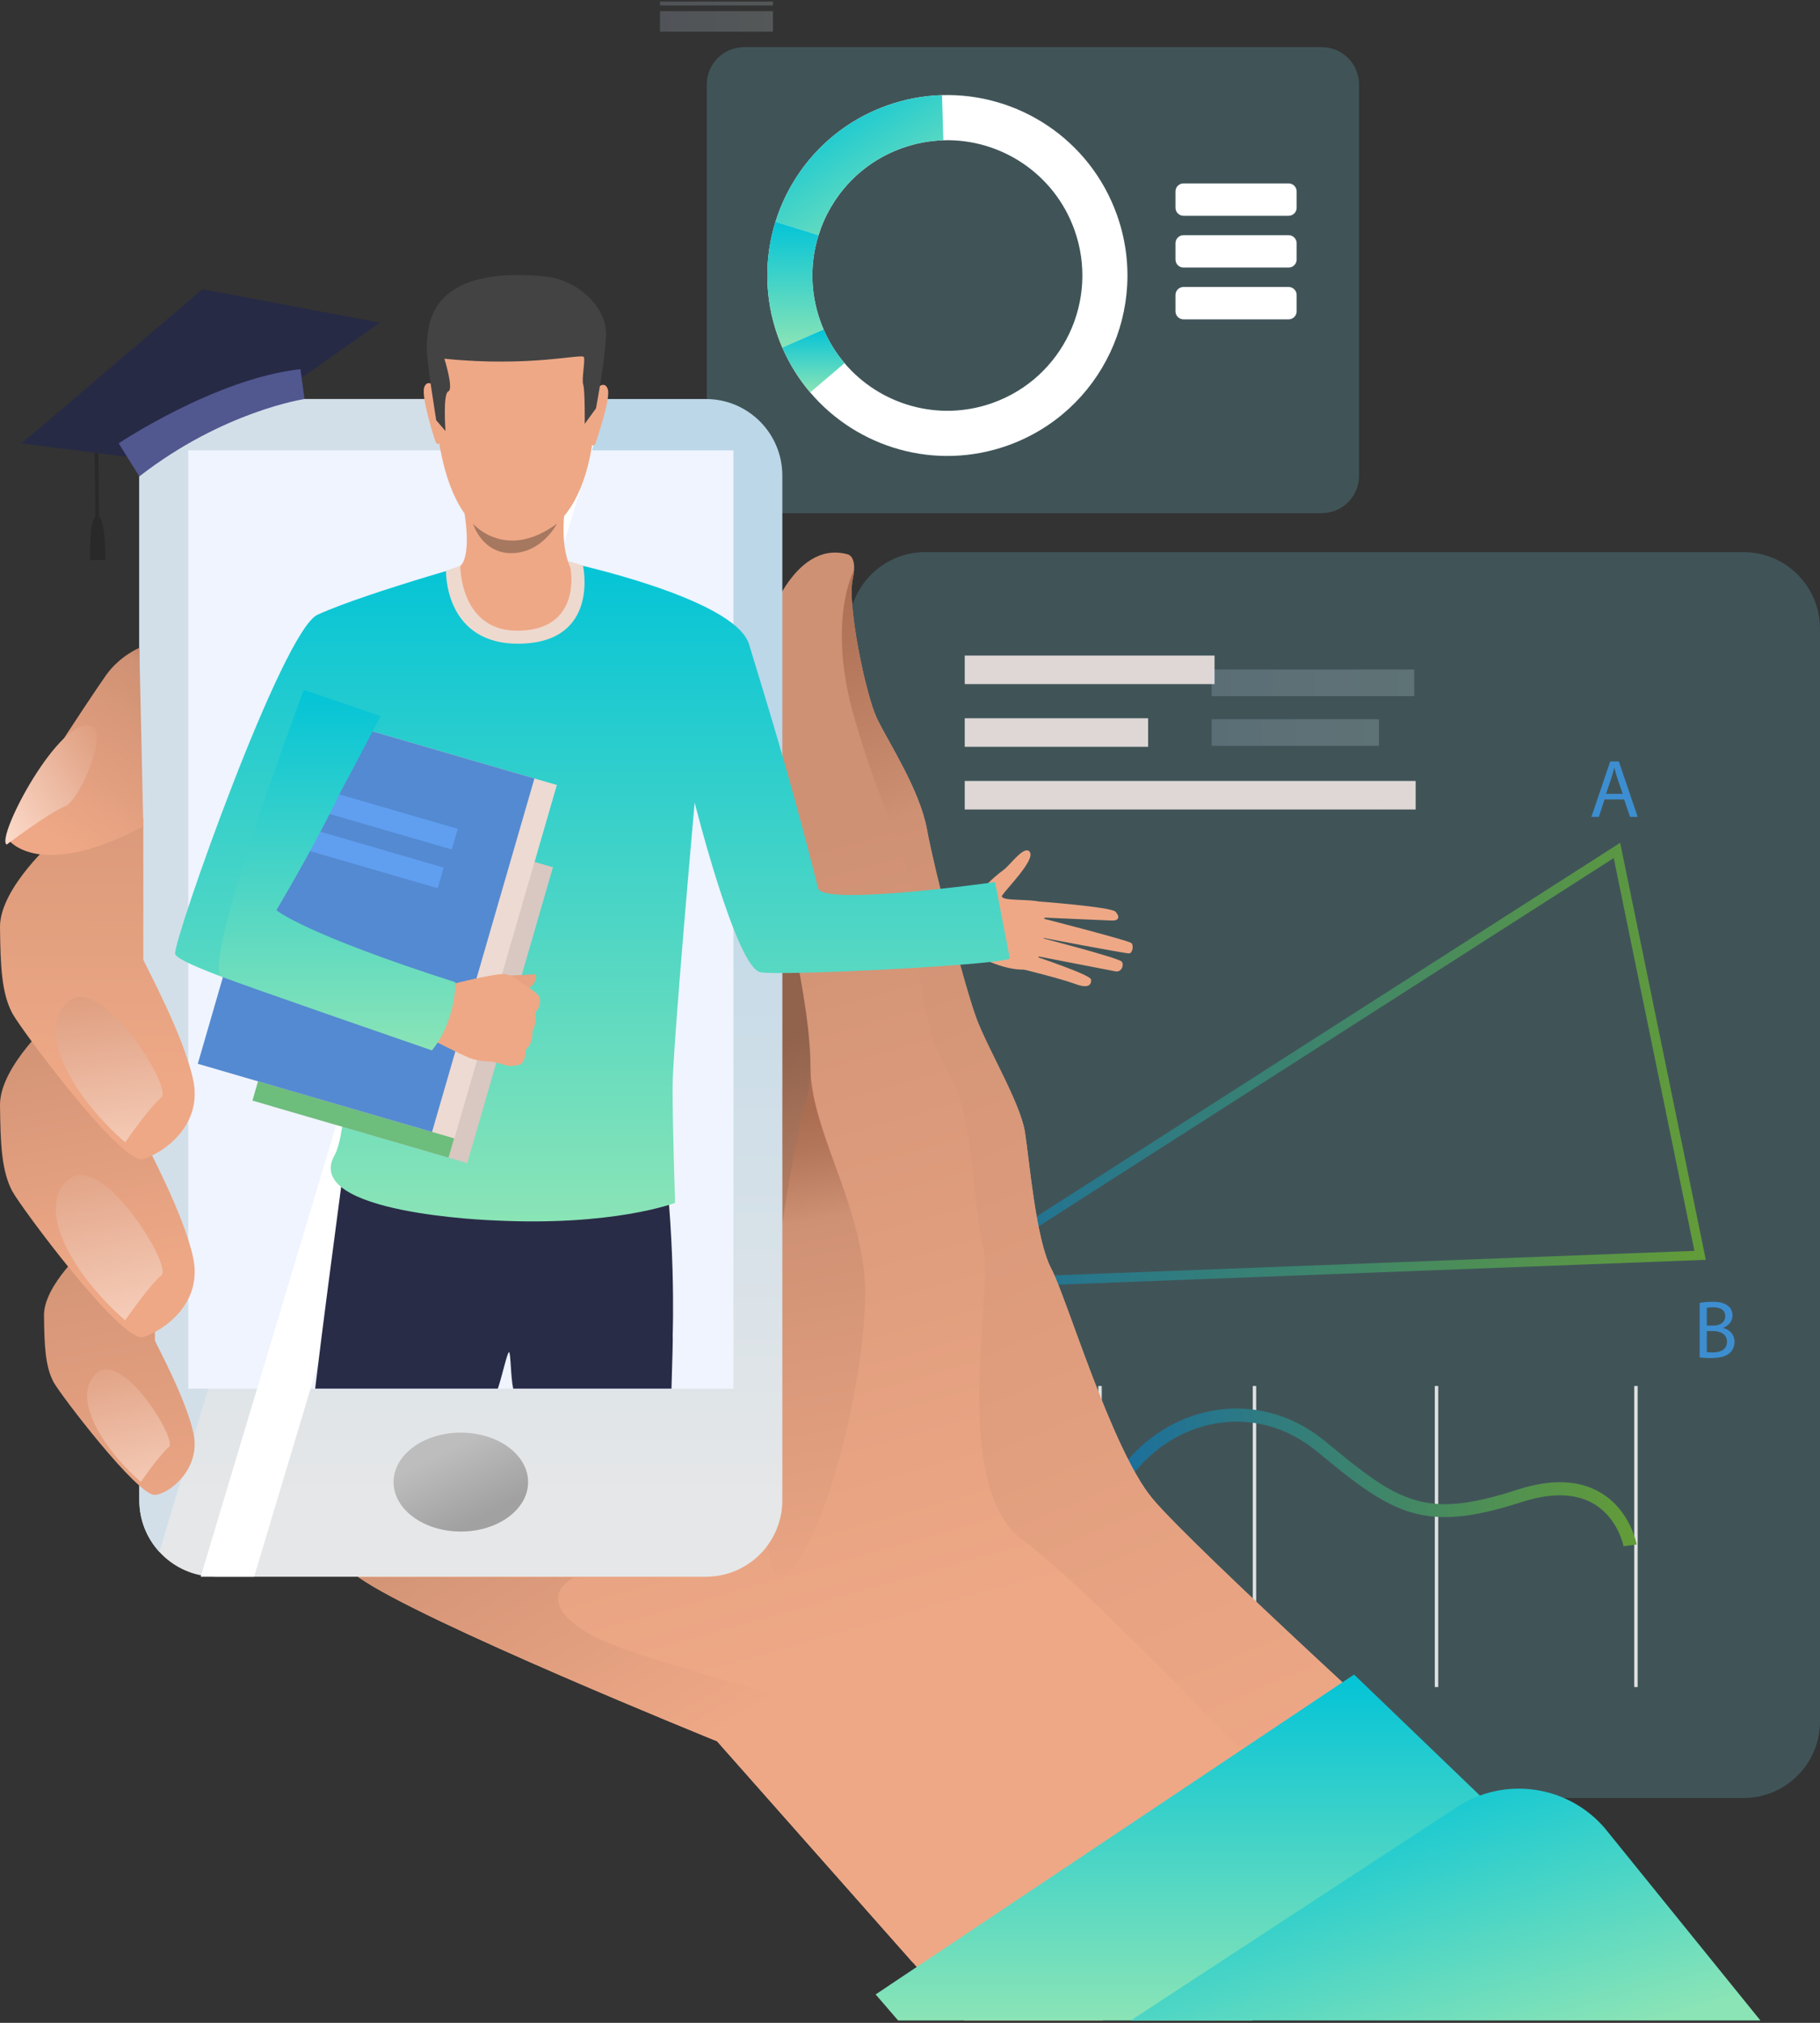 <svg xmlns="http://www.w3.org/2000/svg" width="315" height="350" viewBox="0 0 315 350" fill="none">
<rect x="0" y="0" width="315" height="350" fill="#333333" stroke="none"/>
<g opacity="0.18">
<path d="M301.76 311.097H160.144C152.831 311.097 146.903 305.159 146.903 297.834V108.793C146.903 101.467 152.831 95.529 160.144 95.529H301.76C309.072 95.529 315 101.467 315 108.793V297.834C315 305.159 309.072 311.097 301.76 311.097Z" fill="#79E7FF"/>
</g>
<path d="M190.684 239.81H190.086V291.899H190.684V239.81Z" fill="#E0E0E0"/>
<path d="M217.419 239.81H216.822V291.9H217.419V239.81Z" fill="#E0E0E0"/>
<path d="M248.926 239.81H248.328V291.9H248.926V239.81Z" fill="#E0E0E0"/>
<path d="M283.443 239.81H282.846V291.9H283.443V239.81Z" fill="#E0E0E0"/>
<path d="M280.995 267.532C280.986 267.483 280.067 262.71 275.895 260.225C272.729 258.34 268.499 258.233 263.323 259.908C257.946 261.648 253.735 262.492 250.08 262.492C242.19 262.493 236.886 258.559 228.023 251.209C222.494 246.624 215.772 244.975 209.096 246.566C201.821 248.298 195.743 253.657 192.419 261.266L190.348 260.358C193.958 252.091 200.601 246.261 208.573 244.362C212.136 243.513 215.737 243.501 219.274 244.325C222.959 245.184 226.388 246.913 229.465 249.465C242.27 260.084 246.672 262.916 262.628 257.753C268.463 255.864 273.325 256.046 277.077 258.294C282.129 261.321 283.219 267 283.263 267.238L280.995 267.532Z" fill="url(#paint0_linear)"/>
<path d="M210.208 113.427H166.974V118.365H210.208V113.427Z" fill="#DED7D5"/>
<path d="M198.717 124.276H166.974V129.214H198.717V124.276Z" fill="#DED7D5"/>
<path d="M245.019 135.125H166.974V140.063H245.019V135.125Z" fill="#DED7D5"/>
<path d="M159.589 223.175L280.413 145.827L295.238 217.978L159.589 223.175ZM279.3 148.468L165.495 221.323L293.263 216.428L279.3 148.468Z" fill="url(#paint1_linear)"/>
<path d="M168.062 239.63C167.608 239.857 166.7 240.085 165.537 240.085C162.841 240.085 160.812 238.379 160.812 235.238C160.812 232.239 162.841 230.207 165.806 230.207C166.998 230.207 167.749 230.462 168.076 230.633L167.778 231.642C167.31 231.415 166.643 231.244 165.849 231.244C163.607 231.244 162.117 232.68 162.117 235.195C162.117 237.541 163.465 239.047 165.792 239.047C166.544 239.047 167.31 238.891 167.807 238.649L168.062 239.63Z" fill="#3D8ED1"/>
<path d="M277.712 138.322L276.719 141.336H275.441L278.691 131.756H280.18L283.443 141.336H282.124L281.102 138.322H277.712ZM280.847 137.356L279.91 134.599C279.698 133.973 279.556 133.404 279.414 132.85H279.386C279.244 133.419 279.088 134.001 278.903 134.584L277.967 137.356H280.847Z" fill="#3D8ED1"/>
<path d="M294.177 225.441C294.716 225.327 295.567 225.241 296.432 225.241C297.667 225.241 298.461 225.455 299.057 225.938C299.554 226.308 299.852 226.876 299.852 227.63C299.852 228.553 299.242 229.363 298.234 229.733V229.761C299.142 229.989 300.206 230.742 300.206 232.163C300.206 232.988 299.88 233.613 299.398 234.082C298.731 234.693 297.653 234.978 296.092 234.978C295.241 234.978 294.588 234.921 294.177 234.864V225.441ZM295.411 229.363H296.532C297.837 229.363 298.603 228.681 298.603 227.757C298.603 226.634 297.751 226.193 296.503 226.193C295.936 226.193 295.61 226.236 295.411 226.279V229.363ZM295.411 233.954C295.652 233.997 296.007 234.011 296.447 234.011C297.723 234.011 298.901 233.542 298.901 232.149C298.901 230.841 297.78 230.302 296.432 230.302H295.411V233.954H295.411Z" fill="#3D8ED1"/>
<path d="M152.462 134.141C150.046 127.373 143.59 123.216 136.785 123.421C135.137 123.471 133.47 123.776 131.833 124.362C126.876 126.138 123.322 130.094 121.862 134.766C120.85 138.004 120.843 141.587 122.072 145.029C122.194 145.371 122.327 145.708 122.469 146.037C123.116 147.527 123.964 148.876 124.971 150.061C129.194 155.034 136.201 157.136 142.702 154.808C151.094 151.801 155.464 142.548 152.462 134.141ZM141.342 150.998C136.468 152.744 131.214 151.168 128.048 147.44C127.294 146.551 126.657 145.54 126.173 144.422C126.066 144.175 125.967 143.923 125.875 143.666C124.954 141.086 124.959 138.4 125.718 135.973C126.812 132.469 129.477 129.503 133.193 128.172C134.42 127.733 135.67 127.504 136.906 127.467C142.007 127.312 146.848 130.429 148.66 135.503C150.91 141.806 147.634 148.743 141.342 150.998Z" fill="url(#paint2_linear)"/>
<path d="M125.718 135.972L121.862 134.766C123.322 130.093 126.876 126.138 131.833 124.362C133.47 123.776 135.137 123.471 136.785 123.421L136.905 127.466C135.67 127.504 134.42 127.733 133.193 128.172C129.477 129.503 126.812 132.468 125.718 135.972Z" fill="#FF4F58"/>
<path d="M126.173 144.422L122.469 146.037C122.327 145.708 122.194 145.371 122.072 145.029C120.843 141.587 120.85 138.004 121.862 134.766L125.718 135.972C124.959 138.4 124.954 141.086 125.875 143.666C125.966 143.923 126.066 144.175 126.173 144.422Z" fill="#FF6F59"/>
<path d="M124.971 150.061C123.964 148.876 123.116 147.527 122.47 146.037L126.173 144.422C126.657 145.54 127.294 146.551 128.048 147.439L124.971 150.061Z" fill="#FFAD5B"/>
<path d="M153.409 163.437H121.125V165.931H153.409V163.437Z" fill="#BDC1C9"/>
<path d="M145.284 168.738H121.125V171.232H145.284V168.738Z" fill="#BDC1C9"/>
<path d="M238.644 138.76C238.649 138.758 238.654 138.758 238.66 138.759C238.595 138.788 238.585 138.79 238.644 138.76Z" fill="#323657"/>
<g opacity="0.18">
<path d="M228.764 88.785H128.783C125.218 88.785 122.329 85.89 122.329 82.32V14.624C122.329 11.053 125.218 8.159 128.783 8.159H228.764C232.329 8.159 235.219 11.053 235.219 14.624V82.32C235.219 85.89 232.329 88.785 228.764 88.785Z" fill="#79E7FF"/>
</g>
<path d="M223.028 55.256H204.84C204.071 55.256 203.448 54.632 203.448 53.862V51.048C203.448 50.278 204.071 49.653 204.84 49.653H223.028C223.797 49.653 224.42 50.278 224.42 51.048V53.862C224.42 54.632 223.797 55.256 223.028 55.256Z" fill="white"/>
<path d="M223.028 46.296H204.84C204.071 46.296 203.448 45.672 203.448 44.901V42.087C203.448 41.317 204.071 40.693 204.84 40.693H223.028C223.797 40.693 224.42 41.317 224.42 42.087V44.901C224.42 45.672 223.797 46.296 223.028 46.296Z" fill="white"/>
<path d="M223.028 37.336H204.84C204.071 37.336 203.448 36.712 203.448 35.942V33.127C203.448 32.357 204.071 31.733 204.84 31.733H223.028C223.797 31.733 224.42 32.357 224.42 33.127V35.942C224.42 36.712 223.797 37.336 223.028 37.336Z" fill="white"/>
<path d="M193.308 37.157C188.643 24.089 176.176 16.063 163.037 16.459C159.856 16.555 156.636 17.144 153.475 18.276C143.905 21.705 137.042 29.342 134.223 38.364C132.269 44.617 132.256 51.535 134.629 58.18C134.864 58.841 135.121 59.491 135.396 60.126C136.644 63.004 138.281 65.608 140.226 67.896C148.38 77.499 161.91 81.558 174.462 77.062C190.665 71.255 199.103 53.39 193.308 37.157ZM171.835 69.705C162.425 73.077 152.281 70.034 146.167 62.835C144.71 61.119 143.482 59.167 142.547 57.008C142.341 56.532 142.148 56.045 141.971 55.549C140.192 50.567 140.202 45.38 141.667 40.693C143.781 33.928 148.925 28.202 156.101 25.632C158.47 24.783 160.884 24.341 163.269 24.269C173.119 23.971 182.467 29.989 185.965 39.786C190.31 51.958 183.984 65.352 171.835 69.705Z" fill="white"/>
<path d="M141.667 40.694L134.223 38.365C137.042 29.342 143.905 21.706 153.476 18.276C156.636 17.144 159.856 16.555 163.037 16.459L163.27 24.269C160.885 24.342 158.47 24.783 156.101 25.632C148.926 28.202 143.781 33.928 141.667 40.694Z" fill="url(#paint3_linear)"/>
<path d="M142.547 57.008L135.396 60.126C135.121 59.491 134.864 58.841 134.629 58.18C132.256 51.535 132.269 44.617 134.222 38.364L141.667 40.694C140.202 45.38 140.192 50.567 141.971 55.549C142.148 56.045 142.341 56.532 142.547 57.008Z" fill="url(#paint4_linear)"/>
<path d="M140.226 67.897C138.281 65.608 136.644 63.005 135.396 60.126L142.547 57.008C143.481 59.167 144.71 61.119 146.167 62.835L140.226 67.897Z" fill="url(#paint5_linear)"/>
<path d="M52.276 104.021H45.925V106.072H52.276V104.021Z" fill="#B8B8B8"/>
<path d="M111.593 104.021H100.375V106.072H111.593V104.021Z" fill="#B8B8B8"/>
<path d="M81.497 104.021H70.279V106.072H81.497V104.021Z" fill="#B8B8B8"/>
<path d="M139.108 104.021H132.812V106.072H139.108V104.021Z" fill="#B8B8B8"/>
<path opacity="0.18" d="M238.66 124.44H209.71V129.049H238.66V124.44Z" fill="url(#paint6_linear)"/>
<path opacity="0.18" d="M244.772 115.842H209.71V120.451H244.772V115.842Z" fill="url(#paint7_linear)"/>
<path opacity="0.18" d="M114.225 5.481H133.775V1.933H114.225V5.481Z" fill="url(#paint8_linear)"/>
<path opacity="0.18" d="M114.225 0.945H133.775V0.277H114.225V0.945Z" fill="url(#paint9_linear)"/>
<path d="M252.435 309.537L190.846 349.587H166.852L124.101 301.279C124.101 301.279 72.748 280.503 62.042 272.895C61.171 272.276 60.566 271.744 60.282 271.317C56.516 265.658 134.931 207.391 134.931 202.202C134.931 197.013 135.641 158.088 135.4 154.785C135.165 151.482 128.219 122.937 132.498 108.784C132.498 108.784 137.048 93.371 146.625 95.888C146.625 95.888 147.829 95.993 147.829 98.207C147.829 98.337 147.823 98.467 147.817 98.61C147.786 99.086 147.712 99.643 147.57 100.292C146.625 104.535 149.768 120.11 151.805 124.353C153.849 128.602 159.184 136.619 160.443 143.54C161.697 150.456 167.038 171.059 169.075 176.409C171.112 181.76 176.614 190.877 177.398 195.912C178.182 200.94 179.281 214.468 181.949 219.503C184.616 224.531 192.39 250.795 199.453 259.287C206.516 267.78 252.435 309.537 252.435 309.537Z" fill="url(#paint10_linear)"/>
<path d="M249.316 306.689L226.102 314.83C226.102 314.83 189.954 275.957 177.083 266.521C164.211 257.085 172.057 223.431 170.174 215.873C168.29 208.314 168.605 192.292 163.895 185.078C159.186 177.869 158.56 161.469 157.618 153.921C156.676 146.372 152.592 140.71 147.821 124.037C143.145 107.717 147.628 98.97 147.817 98.611C147.789 99.083 147.713 99.64 147.567 100.291C146.625 104.537 149.767 120.107 151.806 124.353C153.85 128.599 159.186 136.62 160.443 143.541C161.696 150.458 167.037 171.061 169.076 176.407C171.115 181.757 176.612 190.877 177.398 195.911C178.18 200.94 179.282 214.467 181.947 219.501C184.618 224.53 192.389 250.796 199.453 259.288C206.518 267.78 249.316 306.689 249.316 306.689Z" fill="url(#paint11_linear)"/>
<path d="M135.402 154.784C135.402 154.784 139.966 174.803 140.275 185.081C140.583 195.359 147.883 206.248 149.531 219.794C151.18 233.339 142.899 269.117 135.265 272.813C127.632 276.509 135.402 154.784 135.402 154.784Z" fill="url(#paint12_linear)"/>
<path d="M158.06 339.652L124.099 301.278C124.099 301.278 72.746 280.5 62.041 272.895H99.374C99.374 272.895 91.838 276.508 101.493 282.406C111.148 288.303 145.999 294.437 148.119 300.57C150.238 306.704 130.273 296.01 158.06 339.652Z" fill="url(#paint13_linear)"/>
<path d="M135.402 154.784C135.402 154.784 142.231 180.969 139.719 189.776C137.208 198.583 135.402 211.793 135.402 211.793C135.402 211.793 135.539 165.714 135.402 154.784Z" fill="url(#paint14_linear)"/>
<path d="M135.402 82.284V259.576C135.402 266.887 129.487 272.813 122.184 272.813H37.332C33.468 272.813 29.994 271.156 27.578 268.509C25.424 266.149 24.113 263.022 24.113 259.576V82.284C24.113 74.969 30.034 69.043 37.332 69.043H122.184C129.487 69.043 135.402 74.969 135.402 82.284Z" fill="url(#paint15_linear)"/>
<path d="M87.421 69.043L27.578 268.509C25.424 266.149 24.113 263.022 24.113 259.576V82.284C24.113 74.969 30.034 69.043 37.332 69.043H87.421Z" fill="#D2DFE8"/>
<path d="M126.945 77.924H32.585V240.269H126.945V77.924Z" fill="#EFF4FF"/>
<path d="M79.759 264.996C86.189 264.996 91.401 261.164 91.401 256.437C91.401 251.71 86.189 247.878 79.759 247.878C73.33 247.878 68.118 251.71 68.118 256.437C68.118 261.164 73.33 264.996 79.759 264.996Z" fill="url(#paint16_linear)"/>
<path d="M263.53 317.775L216.712 349.587H155.437L151.554 345.084L234.356 289.737L263.53 317.775Z" fill="url(#paint17_linear)"/>
<path d="M304.683 349.587H195.711L252.133 312.685C260.363 307.298 271.304 308.838 277.731 316.291L304.683 349.587Z" fill="url(#paint18_linear)"/>
<path d="M43.986 272.813L105.12 69.043H95.869L34.735 272.813H43.986Z" fill="white"/>
<path d="M15.089 215.741C15.089 215.741 7.554 222.302 7.616 227.61C7.677 232.844 7.829 236.404 9.257 239.113C10.34 241.168 23.825 258.866 26.815 258.65C29.406 258.462 34.774 254.085 33.498 248.06C32.222 242.034 27.058 232.661 26.815 231.931V213.124L15.089 215.741Z" fill="url(#paint19_linear)"/>
<path d="M24.384 256.398C24.384 256.398 27.726 251.589 29.244 250.372C30.763 249.155 21.164 233.513 16.668 237.652C12.172 241.791 18.005 250.92 24.384 256.398Z" fill="url(#paint20_linear)"/>
<path d="M9.655 175.903C9.655 175.903 -0.079 184.38 0 191.237C0.079 198 0.275 202.6 2.12 206.099C3.519 208.754 21.115 232.52 24.805 231.34C28.494 230.161 35.087 225.443 33.439 217.658C31.79 209.873 25.119 197.764 24.805 196.82V172.522L9.655 175.903Z" fill="url(#paint21_linear)"/>
<path d="M21.665 228.431C21.665 228.431 25.982 222.219 27.945 220.646C29.907 219.073 17.505 198.865 11.696 204.212C5.888 209.559 13.423 221.354 21.665 228.431Z" fill="url(#paint22_linear)"/>
<path d="M9.655 145.112C9.655 145.112 -0.079 153.589 0 160.446C0.079 167.208 0.275 171.808 2.12 175.307C3.519 177.963 21.115 201.728 24.805 200.549C28.494 199.369 35.087 194.651 33.439 186.867C31.79 179.082 25.119 166.972 24.805 166.029V141.731L9.655 145.112Z" fill="url(#paint23_linear)"/>
<path d="M21.665 197.64C21.665 197.64 25.982 191.427 27.945 189.855C29.907 188.282 17.505 168.073 11.696 173.421C5.888 178.768 13.423 190.563 21.665 197.64Z" fill="url(#paint24_linear)"/>
<path d="M24.114 112.086L24.806 142.989C7.927 151.953 1.885 146.291 1.178 144.876C0.472 143.461 16.014 120.107 18.369 116.804C20.723 113.501 24.114 112.086 24.114 112.086Z" fill="url(#paint25_linear)"/>
<path d="M1.155 146.134C1.155 146.134 8.556 140.551 11.225 139.529C13.894 138.507 18.666 126.627 15.935 125.611C10.44 123.567 -0.824 144.994 1.155 146.134Z" fill="url(#paint26_linear)"/>
<path d="M163.019 154.564C163.019 154.564 168.081 156.872 169.249 154.966C170.416 153.06 172.906 151.077 173.721 150.493C174.811 149.713 177.361 146.056 178.252 147.436C179.143 148.815 174.316 153.661 173.489 154.878C172.661 156.096 178.902 155.374 180.099 156.175C181.296 156.977 181.354 167.793 177.04 167.773C172.727 167.754 168.269 164.755 167.502 164.909C166.736 165.063 161.781 163.933 161.781 163.933L163.019 154.564Z" fill="#EEA886"/>
<path d="M179.104 155.922C179.104 155.922 192.264 156.899 193.053 157.735C193.842 158.57 193.714 159.315 192.478 159.277C191.241 159.24 179.719 158.719 179.719 158.719C179.719 158.719 194.981 162.621 195.778 163.15C196.245 163.46 196.079 164.914 195.412 164.958C194.745 165.002 179.364 162.049 179.364 162.049C179.364 162.049 193.607 165.72 194.137 166.377C194.601 166.952 194.13 168.262 193.052 168.067C191.975 167.871 178.534 165.255 178.534 165.255C178.534 165.255 188.708 168.616 188.83 169.464C188.904 169.983 188.817 171.243 186.221 170.289C183.626 169.334 177.246 167.766 177.246 167.766L179.104 155.922Z" fill="#EEA886"/>
<path d="M116.428 230.943C116.476 231.512 116.379 235.07 116.217 240.269H88.823C88.377 238.279 88.405 233.93 88.097 233.963C87.78 233.995 86.837 238.352 86.164 240.269H54.545C55.956 228.603 57.651 215.914 58.997 205.711C59.095 205.028 59.176 204.379 59.257 203.761C59.752 200.049 60.116 197.327 60.295 196.019C60.376 195.458 60.417 195.158 60.417 195.158C61.09 194.841 61.803 194.557 62.541 194.289C80.187 187.936 114.214 194.663 114.214 194.663C117.093 213.234 116.428 230.943 116.428 230.943Z" fill="#292C47"/>
<path d="M98.346 97.316C98.346 97.316 127.243 103.462 129.652 111.507C132.062 119.552 136.344 132.79 141.596 153.697C142.385 156.84 172.219 152.625 172.219 152.625C172.219 152.625 174.702 165.371 174.769 165.78C174.948 166.892 134.469 168.95 131.548 168.207C127.334 167.136 120.23 138.86 120.23 138.86C120.23 138.86 116.404 181.574 116.404 188.171C116.404 194.768 116.838 208.127 116.838 208.127C116.838 208.127 106.131 212.237 85.338 211.15C85.338 211.15 52.244 210.011 57.892 199.907C62.163 192.267 59.546 140.866 58.903 140.544C58.261 140.222 46.724 154.698 47.848 157.485C48.972 160.272 78.83 170.268 78.83 170.268C78.83 170.268 79.703 173.489 75.064 180.787C75.064 180.787 30.466 167.731 30.305 164.996C30.145 162.261 48.856 109.139 54.966 106.358C63.764 102.355 86.768 96.061 86.768 96.061L98.346 97.316Z" fill="url(#paint27_linear)"/>
<path d="M95.703 150.057L61.773 140.189L46.939 191.374L80.869 201.243L95.703 150.057Z" fill="#D9C7C1"/>
<path d="M92.456 149.111L58.526 139.243L43.692 190.429L77.622 200.297L92.456 149.111Z" fill="#6DBD7D"/>
<path d="M96.378 135.825L55.838 124.034L38.115 185.19L78.654 196.981L96.378 135.825Z" fill="#EDDAD3"/>
<path d="M92.497 134.696L51.958 122.905L34.234 184.062L74.773 195.852L92.497 134.696Z" fill="#548AD1"/>
<path d="M79.228 143.41L56.341 136.754L55.305 140.327L78.192 146.983L79.228 143.41Z" fill="#609EF0"/>
<path d="M76.786 150.115L53.902 143.459L52.866 147.032L75.751 153.688L76.786 150.115Z" fill="#609EF0"/>
<path d="M88.097 168.788C88.097 168.788 91.32 168.699 92.307 168.556C93.294 168.413 92.643 170.516 91.497 170.912C90.351 171.309 88.097 168.788 88.097 168.788Z" fill="#E6A281"/>
<path d="M89.98 184.211C89.98 184.211 88.573 184.553 87.885 184.402C87.885 184.402 86.653 184.031 85.762 183.82C85.479 183.754 85.231 183.703 85.068 183.687C84.384 183.618 82.863 183.673 81.267 183.047C79.672 182.423 74.262 179.643 74.262 179.643L75.809 174.604L76.975 170.612C76.975 170.612 86.119 168.174 87.672 168.584C87.824 168.626 87.972 168.672 88.108 168.725C89.39 169.201 90.144 170.094 90.788 170.42C91.024 170.541 93.288 171.903 93.406 172.685C93.571 173.77 93.246 174.589 92.689 175.093C92.689 175.093 92.919 177.231 92.127 178.443C92.127 178.443 92.403 180.409 90.99 181.636C90.99 181.635 91.046 183.661 89.98 184.211Z" fill="#EEA886"/>
<path d="M78.83 169.953C78.83 169.953 78.907 176.703 74.751 181.745C74.751 181.745 42.314 170.55 38.414 169.013C34.513 167.476 52.587 119.362 52.587 119.362L65.886 123.897L58.741 137.431C58.741 137.431 55.205 145.013 47.848 157.485C47.848 157.485 52.375 161.477 78.83 169.953Z" fill="url(#paint28_linear)"/>
<path d="M77.194 98.802C77.194 98.802 76.871 111.68 90.113 111.372C103.818 111.053 100.914 97.909 100.914 97.909C100.914 97.909 90.539 93.384 77.194 98.802Z" fill="#EED9CF"/>
<path d="M97.876 87.248C97.876 87.248 96.685 93.785 98.733 98.25C98.733 98.25 100.818 108.654 90.185 109.121C79.552 109.587 79.667 97.897 79.667 97.897C79.667 97.897 81.851 96.622 80.154 87.312C78.456 78.002 97.876 87.248 97.876 87.248Z" fill="#EEA886"/>
<path d="M91.412 49.442C91.412 49.442 105.018 51.641 102.946 73.479C100.874 95.317 88.866 93.527 88.064 93.505C87.261 93.483 76.009 93.904 75.132 67.24C75.132 67.24 74.749 47.524 91.412 49.442Z" fill="#EEA886"/>
<path d="M103.156 67.311C103.156 67.311 104.646 65.678 105.192 67.331C105.739 68.983 103.251 76.102 103.068 76.7C103.068 76.7 102.796 77.341 102.438 76.988C102.081 76.635 103.156 67.311 103.156 67.311Z" fill="#EEA886"/>
<path d="M75.462 67.034C75.462 67.034 74.003 65.372 73.425 67.014C72.848 68.656 75.255 76.144 75.373 76.423C75.373 76.423 75.633 77.07 75.997 76.724C76.361 76.378 75.462 67.034 75.462 67.034Z" fill="#EEA886"/>
<path d="M103.15 70.66L101.202 73.332C101.202 73.332 101.257 67.475 100.945 66.556C100.632 65.638 101.314 62.44 101.053 61.779C100.791 61.117 91.747 63.578 76.914 62.065C76.914 62.065 78.564 67.341 77.596 67.716C76.629 68.091 77.104 74.575 77.104 74.575L75.502 72.721C75.502 72.721 73.694 61.644 73.87 59.795C74.103 57.334 73.27 45.841 94.142 47.813C96.532 48.039 98.826 48.917 100.735 50.41C102.879 52.087 105.085 54.704 104.883 58.299C104.616 63.051 103.15 70.66 103.15 70.66Z" fill="#434343"/>
<path d="M81.865 90.612C81.865 90.612 87.478 97.177 96.389 90.612C96.389 90.612 93.891 95.592 88.652 95.709C83.413 95.826 81.865 90.612 81.865 90.612Z" fill="#A77860"/>
<path d="M16.953 74.075L16.325 74.083L16.518 89.708L17.146 89.701L16.953 74.075Z" fill="#292929"/>
<path d="M16.842 89.212V89.208C16.838 89.208 16.835 89.21 16.832 89.21C16.828 89.21 16.825 89.208 16.822 89.208V89.212C15.344 89.3 15.609 96.921 15.609 96.921L16.917 96.904L16.937 96.904L18.245 96.888C18.245 96.888 18.321 89.263 16.842 89.212Z" fill="#292929"/>
<path d="M52.082 65.456L65.741 55.828L35.047 50.031L3.73 76.732L21.853 79.019L52.082 65.456Z" fill="#272A45"/>
<path d="M52.702 69.043C52.702 69.043 38.706 71.106 24.113 82.428L20.541 76.704C20.541 76.704 37.345 65.478 51.999 63.873L52.702 69.043Z" fill="#51578F"/>
<defs>
<linearGradient id="paint0_linear" x1="190.348" y1="255.624" x2="283.262" y2="255.624" gradientUnits="userSpaceOnUse">
<stop stop-color="#186DA1"/>
<stop offset="1" stop-color="#639C38"/>
</linearGradient>
<linearGradient id="paint1_linear" x1="159.589" y1="184.501" x2="295.237" y2="184.501" gradientUnits="userSpaceOnUse">
<stop stop-color="#186DA1"/>
<stop offset="1" stop-color="#639C38"/>
</linearGradient>
<linearGradient id="paint2_linear" x1="121.125" y1="139.585" x2="153.409" y2="139.585" gradientUnits="userSpaceOnUse">
<stop stop-color="#D5E4FF"/>
<stop offset="1" stop-color="#EDFFFE"/>
</linearGradient>
<linearGradient id="paint3_linear" x1="138.921" y1="18.295" x2="154.761" y2="42.999" gradientUnits="userSpaceOnUse">
<stop stop-color="#03C4D7"/>
<stop offset="1" stop-color="#8AE4B6"/>
</linearGradient>
<linearGradient id="paint4_linear" x1="137.673" y1="38.364" x2="137.673" y2="60.126" gradientUnits="userSpaceOnUse">
<stop stop-color="#03C4D7"/>
<stop offset="1" stop-color="#8AE4B6"/>
</linearGradient>
<linearGradient id="paint5_linear" x1="140.781" y1="57.008" x2="140.781" y2="67.897" gradientUnits="userSpaceOnUse">
<stop stop-color="#03C4D7"/>
<stop offset="1" stop-color="#8AE4B6"/>
</linearGradient>
<linearGradient id="paint6_linear" x1="209.71" y1="126.745" x2="238.66" y2="126.745" gradientUnits="userSpaceOnUse">
<stop stop-color="#D5E4FF"/>
<stop offset="1" stop-color="#EDFFFE"/>
</linearGradient>
<linearGradient id="paint7_linear" x1="209.71" y1="118.147" x2="244.772" y2="118.147" gradientUnits="userSpaceOnUse">
<stop stop-color="#D5E4FF"/>
<stop offset="1" stop-color="#EDFFFE"/>
</linearGradient>
<linearGradient id="paint8_linear" x1="114.225" y1="3.707" x2="133.775" y2="3.707" gradientUnits="userSpaceOnUse">
<stop stop-color="#D5E4FF"/>
<stop offset="1" stop-color="#EDFFFE"/>
</linearGradient>
<linearGradient id="paint9_linear" x1="114.225" y1="0.611" x2="133.775" y2="0.611" gradientUnits="userSpaceOnUse">
<stop stop-color="#D5E4FF"/>
<stop offset="1" stop-color="#EDFFFE"/>
</linearGradient>
<linearGradient id="paint10_linear" x1="155.086" y1="282.795" x2="108.6" y2="117.964" gradientUnits="userSpaceOnUse">
<stop stop-color="#EEA886"/>
<stop offset="0.793" stop-color="#CF9174"/>
</linearGradient>
<linearGradient id="paint11_linear" x1="204.127" y1="319.653" x2="113.644" y2="107.863" gradientUnits="userSpaceOnUse">
<stop stop-color="#EEA886"/>
<stop offset="0.793" stop-color="#CF9174"/>
<stop offset="0.805" stop-color="#CC8E71"/>
<stop offset="0.926" stop-color="#B4765A"/>
<stop offset="1" stop-color="#AB6D52"/>
</linearGradient>
<linearGradient id="paint12_linear" x1="141.003" y1="284.929" x2="124.871" y2="194.707" gradientUnits="userSpaceOnUse">
<stop stop-color="#EEA886"/>
<stop offset="0.793" stop-color="#CF9174"/>
<stop offset="0.805" stop-color="#CC8E71"/>
<stop offset="0.926" stop-color="#B4765A"/>
<stop offset="1" stop-color="#AB6D52"/>
</linearGradient>
<linearGradient id="paint13_linear" x1="115.773" y1="305.345" x2="73.996" y2="236.59" gradientUnits="userSpaceOnUse">
<stop stop-color="#EEA886"/>
<stop offset="0.305" stop-color="#E29F7F"/>
<stop offset="0.793" stop-color="#CF9174"/>
<stop offset="0.805" stop-color="#CC8E71"/>
<stop offset="0.926" stop-color="#B4765A"/>
<stop offset="1" stop-color="#AB6D52"/>
</linearGradient>
<linearGradient id="paint14_linear" x1="137.945" y1="230.738" x2="121.465" y2="184.87" gradientUnits="userSpaceOnUse">
<stop stop-color="#CF9174"/>
<stop offset="1" stop-color="#91624C"/>
</linearGradient>
<linearGradient id="paint15_linear" x1="79.758" y1="119.006" x2="79.758" y2="261.161" gradientUnits="userSpaceOnUse">
<stop offset="0.083" stop-color="#BCD7E8"/>
<stop offset="1" stop-color="#E6E7E8"/>
</linearGradient>
<linearGradient id="paint16_linear" x1="84.773" y1="261.77" x2="78.567" y2="249.559" gradientUnits="userSpaceOnUse">
<stop stop-color="#A1A1A1"/>
<stop offset="0.956" stop-color="#BDBDBD"/>
</linearGradient>
<linearGradient id="paint17_linear" x1="207.542" y1="289.737" x2="207.542" y2="349.587" gradientUnits="userSpaceOnUse">
<stop stop-color="#03C4D7"/>
<stop offset="1" stop-color="#8AE4B6"/>
</linearGradient>
<linearGradient id="paint18_linear" x1="213.339" y1="312.519" x2="228.448" y2="365.937" gradientUnits="userSpaceOnUse">
<stop stop-color="#03C4D7"/>
<stop offset="1" stop-color="#8AE4B6"/>
</linearGradient>
<linearGradient id="paint19_linear" x1="22.468" y1="269.221" x2="7.709" y2="193.411" gradientUnits="userSpaceOnUse">
<stop stop-color="#EEA886"/>
<stop offset="0.793" stop-color="#CF9174"/>
<stop offset="0.805" stop-color="#CC8E71"/>
<stop offset="0.926" stop-color="#B4765A"/>
<stop offset="1" stop-color="#AB6D52"/>
</linearGradient>
<linearGradient id="paint20_linear" x1="20.353" y1="231.549" x2="29.263" y2="268.659" gradientUnits="userSpaceOnUse">
<stop stop-color="#DE9C7D"/>
<stop offset="1" stop-color="#FFE0D1"/>
</linearGradient>
<linearGradient id="paint21_linear" x1="17.81" y1="221.812" x2="5.543" y2="161.503" gradientUnits="userSpaceOnUse">
<stop stop-color="#EEA886"/>
<stop offset="0.793" stop-color="#CF9174"/>
</linearGradient>
<linearGradient id="paint22_linear" x1="16.573" y1="196.316" x2="26.735" y2="240.733" gradientUnits="userSpaceOnUse">
<stop stop-color="#DE9C7D"/>
<stop offset="1" stop-color="#FFE0D1"/>
</linearGradient>
<linearGradient id="paint23_linear" x1="16.829" y1="186.943" x2="17.302" y2="95.062" gradientUnits="userSpaceOnUse">
<stop stop-color="#EEA886"/>
<stop offset="0.248" stop-color="#E4A180"/>
<stop offset="0.793" stop-color="#CF9174"/>
<stop offset="0.805" stop-color="#CC8E71"/>
<stop offset="0.926" stop-color="#B4765A"/>
<stop offset="1" stop-color="#AB6D52"/>
</linearGradient>
<linearGradient id="paint24_linear" x1="17.848" y1="170.611" x2="23.623" y2="210.811" gradientUnits="userSpaceOnUse">
<stop stop-color="#DE9C7D"/>
<stop offset="1" stop-color="#FFE0D1"/>
</linearGradient>
<linearGradient id="paint25_linear" x1="11.794" y1="146.806" x2="35.445" y2="111.536" gradientUnits="userSpaceOnUse">
<stop stop-color="#EEA886"/>
<stop offset="0.793" stop-color="#CF9174"/>
<stop offset="0.805" stop-color="#CC8E71"/>
<stop offset="0.926" stop-color="#B4765A"/>
<stop offset="1" stop-color="#AB6D52"/>
</linearGradient>
<linearGradient id="paint26_linear" x1="17.009" y1="125.557" x2="-4.996" y2="140.73" gradientUnits="userSpaceOnUse">
<stop stop-color="#DE9C7D"/>
<stop offset="1" stop-color="#FFE0D1"/>
</linearGradient>
<linearGradient id="paint27_linear" x1="102.537" y1="96.061" x2="102.537" y2="211.333" gradientUnits="userSpaceOnUse">
<stop stop-color="#03C4D7"/>
<stop offset="1" stop-color="#8AE4B6"/>
</linearGradient>
<linearGradient id="paint28_linear" x1="58.346" y1="119.362" x2="58.346" y2="181.745" gradientUnits="userSpaceOnUse">
<stop stop-color="#03C4D7"/>
<stop offset="1" stop-color="#8AE4B6"/>
</linearGradient>
</defs>
</svg>